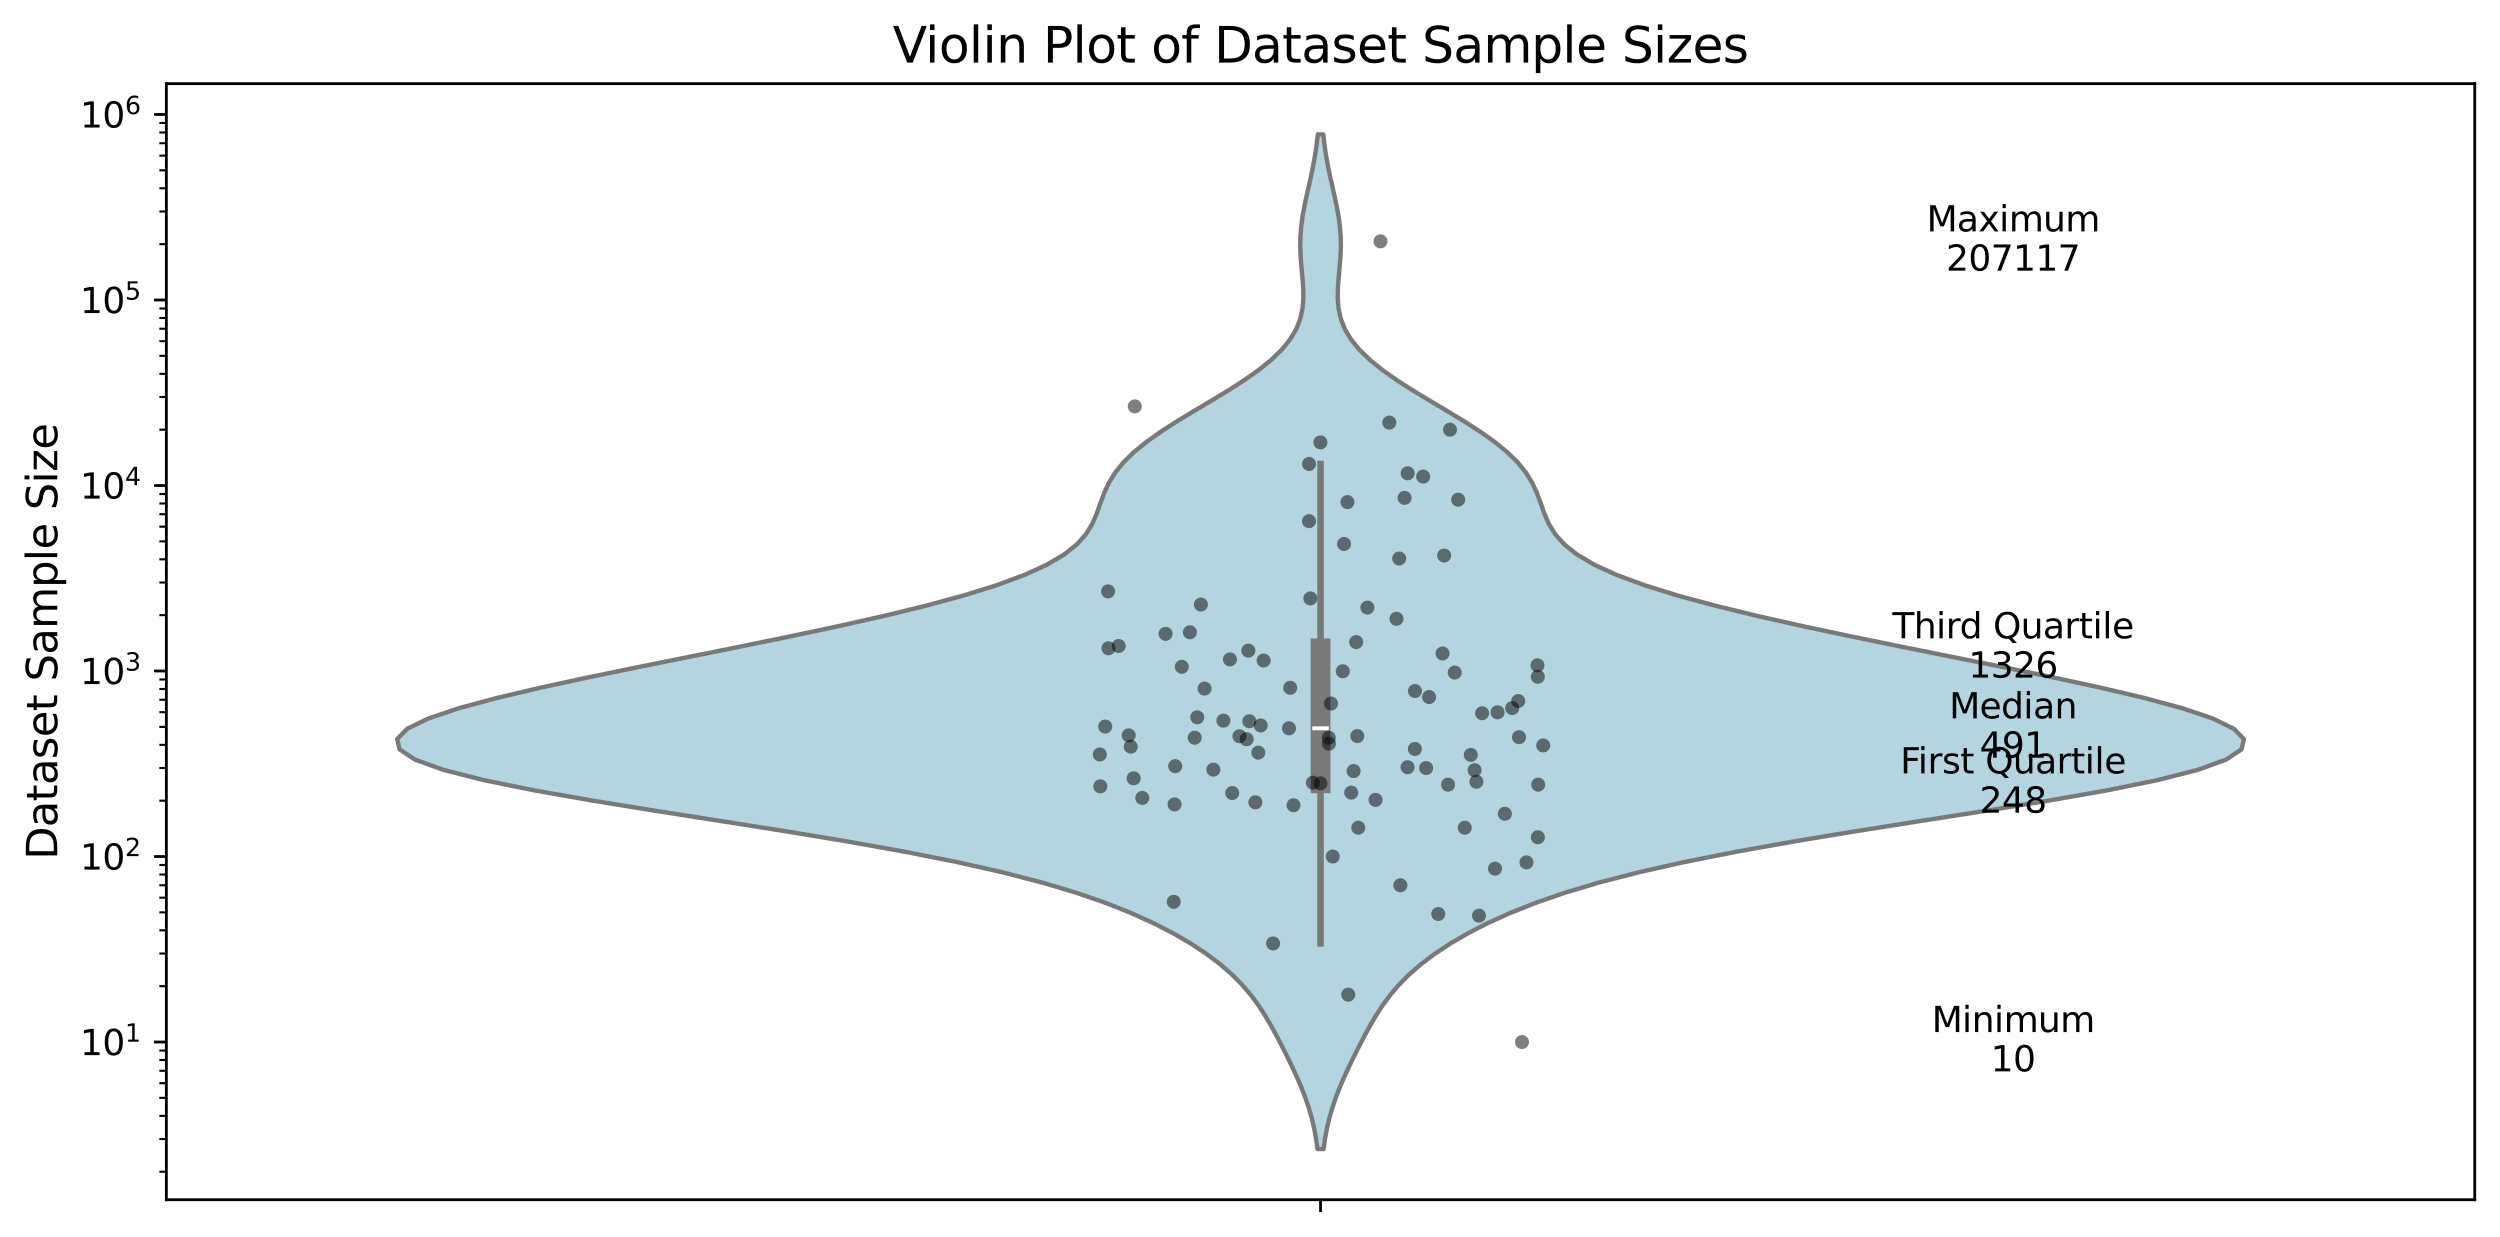 <?xml version="1.0" encoding="utf-8" standalone="no"?>
<!DOCTYPE svg PUBLIC "-//W3C//DTD SVG 1.1//EN"
  "http://www.w3.org/Graphics/SVG/1.1/DTD/svg11.dtd">
<svg xmlns:xlink="http://www.w3.org/1999/xlink" width="712.529pt" height="352.638pt" viewBox="0 0 712.529 352.638" xmlns="http://www.w3.org/2000/svg" version="1.1">
 <defs>
  <style type="text/css">*{stroke-linejoin: round; stroke-linecap: butt}</style>
 </defs>
 <g id="figure_1">
  <g id="patch_1">
   <path d="M 0 352.638 
L 712.529 352.638 
L 712.529 0 
L 0 0 
z
" style="fill: #ffffff"/>
  </g>
  <g id="axes_1">
   <g id="patch_2">
    <path d="M 47.414 341.938 
L 705.329 341.938 
L 705.329 23.838 
L 47.414 23.838 
z
" style="fill: #ffffff"/>
   </g>
   <g id="FillBetweenPolyCollection_1">
    <defs>
     <path id="mddcd381bec" d="M 377.236 -25.159 
L 375.507 -25.159 
L 375.099 -28.08 
L 374.561 -31.001 
L 373.874 -33.922 
L 373.033 -36.843 
L 372.038 -39.764 
L 370.903 -42.685 
L 369.649 -45.606 
L 368.304 -48.527 
L 366.891 -51.448 
L 365.427 -54.369 
L 363.909 -57.29 
L 362.317 -60.211 
L 360.607 -63.132 
L 358.715 -66.053 
L 356.567 -68.975 
L 354.086 -71.896 
L 351.201 -74.817 
L 347.855 -77.738 
L 344.001 -80.659 
L 339.601 -83.58 
L 334.61 -86.501 
L 328.96 -89.422 
L 322.545 -92.343 
L 315.214 -95.264 
L 306.771 -98.185 
L 296.998 -101.106 
L 285.689 -104.027 
L 272.69 -106.948 
L 257.962 -109.869 
L 241.616 -112.79 
L 223.95 -115.711 
L 205.455 -118.632 
L 186.79 -121.553 
L 168.738 -124.474 
L 152.128 -127.395 
L 137.755 -130.316 
L 126.296 -133.237 
L 118.247 -136.158 
L 113.873 -139.079 
L 113.205 -142 
L 116.051 -144.921 
L 122.045 -147.842 
L 130.702 -150.763 
L 141.489 -153.684 
L 153.876 -156.605 
L 167.377 -159.526 
L 181.57 -162.447 
L 196.097 -165.368 
L 210.649 -168.289 
L 224.949 -171.211 
L 238.735 -174.132 
L 251.754 -177.053 
L 263.765 -179.974 
L 274.557 -182.895 
L 283.963 -185.816 
L 291.882 -188.737 
L 298.295 -191.658 
L 303.264 -194.579 
L 306.939 -197.5 
L 309.534 -200.421 
L 311.317 -203.342 
L 312.579 -206.263 
L 313.613 -209.184 
L 314.69 -212.105 
L 316.041 -215.026 
L 317.842 -217.947 
L 320.207 -220.868 
L 323.187 -223.789 
L 326.772 -226.71 
L 330.893 -229.631 
L 335.437 -232.552 
L 340.251 -235.473 
L 345.162 -238.394 
L 349.988 -241.315 
L 354.553 -244.236 
L 358.705 -247.157 
L 362.325 -250.078 
L 365.335 -252.999 
L 367.703 -255.92 
L 369.437 -258.841 
L 370.587 -261.762 
L 371.233 -264.683 
L 371.475 -267.604 
L 371.428 -270.525 
L 371.212 -273.447 
L 370.938 -276.368 
L 370.704 -279.289 
L 370.585 -282.21 
L 370.628 -285.131 
L 370.851 -288.052 
L 371.244 -290.973 
L 371.776 -293.894 
L 372.397 -296.815 
L 373.058 -299.736 
L 373.707 -302.657 
L 374.307 -305.578 
L 374.829 -308.499 
L 375.26 -311.42 
L 375.6 -314.341 
L 377.142 -314.341 
L 377.142 -314.341 
L 377.482 -311.42 
L 377.914 -308.499 
L 378.436 -305.578 
L 379.035 -302.657 
L 379.685 -299.736 
L 380.345 -296.815 
L 380.967 -293.894 
L 381.498 -290.973 
L 381.891 -288.052 
L 382.115 -285.131 
L 382.158 -282.21 
L 382.039 -279.289 
L 381.804 -276.368 
L 381.53 -273.447 
L 381.314 -270.525 
L 381.268 -267.604 
L 381.51 -264.683 
L 382.155 -261.762 
L 383.305 -258.841 
L 385.04 -255.92 
L 387.407 -252.999 
L 390.417 -250.078 
L 394.037 -247.157 
L 398.189 -244.236 
L 402.754 -241.315 
L 407.58 -238.394 
L 412.491 -235.473 
L 417.305 -232.552 
L 421.849 -229.631 
L 425.971 -226.71 
L 429.555 -223.789 
L 432.536 -220.868 
L 434.901 -217.947 
L 436.702 -215.026 
L 438.052 -212.105 
L 439.13 -209.184 
L 440.164 -206.263 
L 441.426 -203.342 
L 443.208 -200.421 
L 445.804 -197.5 
L 449.478 -194.579 
L 454.448 -191.658 
L 460.86 -188.737 
L 468.779 -185.816 
L 478.185 -182.895 
L 488.977 -179.974 
L 500.989 -177.053 
L 514.007 -174.132 
L 527.793 -171.211 
L 542.093 -168.289 
L 556.645 -165.368 
L 571.172 -162.447 
L 585.365 -159.526 
L 598.866 -156.605 
L 611.253 -153.684 
L 622.04 -150.763 
L 630.698 -147.842 
L 636.691 -144.921 
L 639.537 -142 
L 638.869 -139.079 
L 634.496 -136.158 
L 626.446 -133.237 
L 614.987 -130.316 
L 600.614 -127.395 
L 584.004 -124.474 
L 565.952 -121.553 
L 547.288 -118.632 
L 528.792 -115.711 
L 511.126 -112.79 
L 494.78 -109.869 
L 480.052 -106.948 
L 467.054 -104.027 
L 455.744 -101.106 
L 445.971 -98.185 
L 437.529 -95.264 
L 430.197 -92.343 
L 423.782 -89.422 
L 418.132 -86.501 
L 413.141 -83.58 
L 408.741 -80.659 
L 404.888 -77.738 
L 401.541 -74.817 
L 398.656 -71.896 
L 396.175 -68.975 
L 394.027 -66.053 
L 392.135 -63.132 
L 390.425 -60.211 
L 388.833 -57.29 
L 387.316 -54.369 
L 385.851 -51.448 
L 384.438 -48.527 
L 383.093 -45.606 
L 381.839 -42.685 
L 380.704 -39.764 
L 379.71 -36.843 
L 378.868 -33.922 
L 378.182 -31.001 
L 377.643 -28.08 
L 377.236 -25.159 
z
" style="stroke: #797979; stroke-width: 1.25"/>
    </defs>
    <g clip-path="url(#pb8eab2a15a)">
     <use xlink:href="#mddcd381bec" x="0" y="352.638" style="fill: #b4d4df; stroke: #797979; stroke-width: 1.25"/>
    </g>
   </g>
   <g id="matplotlib.axis_1">
    <g id="xtick_1">
     <g id="line2d_1">
      <defs>
       <path id="m6dc310c480" d="M 0 0 
L 0 3.5 
" style="stroke: #000000; stroke-width: 0.8"/>
      </defs>
      <g>
       <use xlink:href="#m6dc310c480" x="376.371" y="341.938" style="stroke: #000000; stroke-width: 0.8"/>
      </g>
     </g>
    </g>
   </g>
   <g id="matplotlib.axis_2">
    <g id="ytick_1">
     <g id="line2d_2">
      <defs>
       <path id="me411780d1c" d="M 0 0 
L -3.5 0 
" style="stroke: #000000; stroke-width: 0.8"/>
      </defs>
      <g>
       <use xlink:href="#me411780d1c" x="47.414" y="296.991" style="stroke: #000000; stroke-width: 0.8"/>
      </g>
     </g>
     <g id="text_1">
      <!-- $\mathdefault{10^{1}}$ -->
      <g transform="translate(22.814 300.791) scale(0.1 -0.1)">
       <defs>
        <path id="DejaVuSans-31" d="M 794 531 
L 1825 531 
L 1825 4091 
L 703 3866 
L 703 4441 
L 1819 4666 
L 2450 4666 
L 2450 531 
L 3481 531 
L 3481 0 
L 794 0 
L 794 531 
z
" transform="scale(0.016)"/>
        <path id="DejaVuSans-30" d="M 2034 4250 
Q 1547 4250 1301 3770 
Q 1056 3291 1056 2328 
Q 1056 1369 1301 889 
Q 1547 409 2034 409 
Q 2525 409 2770 889 
Q 3016 1369 3016 2328 
Q 3016 3291 2770 3770 
Q 2525 4250 2034 4250 
z
M 2034 4750 
Q 2819 4750 3233 4129 
Q 3647 3509 3647 2328 
Q 3647 1150 3233 529 
Q 2819 -91 2034 -91 
Q 1250 -91 836 529 
Q 422 1150 422 2328 
Q 422 3509 836 4129 
Q 1250 4750 2034 4750 
z
" transform="scale(0.016)"/>
       </defs>
       <use xlink:href="#DejaVuSans-31" transform="translate(0 0.684)"/>
       <use xlink:href="#DejaVuSans-30" transform="translate(63.623 0.684)"/>
       <use xlink:href="#DejaVuSans-31" transform="translate(128.203 38.966) scale(0.7)"/>
      </g>
     </g>
    </g>
    <g id="ytick_2">
     <g id="line2d_3">
      <g>
       <use xlink:href="#me411780d1c" x="47.414" y="244.119" style="stroke: #000000; stroke-width: 0.8"/>
      </g>
     </g>
     <g id="text_2">
      <!-- $\mathdefault{10^{2}}$ -->
      <g transform="translate(22.814 247.919) scale(0.1 -0.1)">
       <defs>
        <path id="DejaVuSans-32" d="M 1228 531 
L 3431 531 
L 3431 0 
L 469 0 
L 469 531 
Q 828 903 1448 1529 
Q 2069 2156 2228 2338 
Q 2531 2678 2651 2914 
Q 2772 3150 2772 3378 
Q 2772 3750 2511 3984 
Q 2250 4219 1831 4219 
Q 1534 4219 1204 4116 
Q 875 4013 500 3803 
L 500 4441 
Q 881 4594 1212 4672 
Q 1544 4750 1819 4750 
Q 2544 4750 2975 4387 
Q 3406 4025 3406 3419 
Q 3406 3131 3298 2873 
Q 3191 2616 2906 2266 
Q 2828 2175 2409 1742 
Q 1991 1309 1228 531 
z
" transform="scale(0.016)"/>
       </defs>
       <use xlink:href="#DejaVuSans-31" transform="translate(0 0.766)"/>
       <use xlink:href="#DejaVuSans-30" transform="translate(63.623 0.766)"/>
       <use xlink:href="#DejaVuSans-32" transform="translate(128.203 39.047) scale(0.7)"/>
      </g>
     </g>
    </g>
    <g id="ytick_3">
     <g id="line2d_4">
      <g>
       <use xlink:href="#me411780d1c" x="47.414" y="191.247" style="stroke: #000000; stroke-width: 0.8"/>
      </g>
     </g>
     <g id="text_3">
      <!-- $\mathdefault{10^{3}}$ -->
      <g transform="translate(22.814 195.047) scale(0.1 -0.1)">
       <defs>
        <path id="DejaVuSans-33" d="M 2597 2516 
Q 3050 2419 3304 2112 
Q 3559 1806 3559 1356 
Q 3559 666 3084 287 
Q 2609 -91 1734 -91 
Q 1441 -91 1130 -33 
Q 819 25 488 141 
L 488 750 
Q 750 597 1062 519 
Q 1375 441 1716 441 
Q 2309 441 2620 675 
Q 2931 909 2931 1356 
Q 2931 1769 2642 2001 
Q 2353 2234 1838 2234 
L 1294 2234 
L 1294 2753 
L 1863 2753 
Q 2328 2753 2575 2939 
Q 2822 3125 2822 3475 
Q 2822 3834 2567 4026 
Q 2313 4219 1838 4219 
Q 1578 4219 1281 4162 
Q 984 4106 628 3988 
L 628 4550 
Q 988 4650 1302 4700 
Q 1616 4750 1894 4750 
Q 2613 4750 3031 4423 
Q 3450 4097 3450 3541 
Q 3450 3153 3228 2886 
Q 3006 2619 2597 2516 
z
" transform="scale(0.016)"/>
       </defs>
       <use xlink:href="#DejaVuSans-31" transform="translate(0 0.766)"/>
       <use xlink:href="#DejaVuSans-30" transform="translate(63.623 0.766)"/>
       <use xlink:href="#DejaVuSans-33" transform="translate(128.203 39.047) scale(0.7)"/>
      </g>
     </g>
    </g>
    <g id="ytick_4">
     <g id="line2d_5">
      <g>
       <use xlink:href="#me411780d1c" x="47.414" y="138.375" style="stroke: #000000; stroke-width: 0.8"/>
      </g>
     </g>
     <g id="text_4">
      <!-- $\mathdefault{10^{4}}$ -->
      <g transform="translate(22.814 142.174) scale(0.1 -0.1)">
       <defs>
        <path id="DejaVuSans-34" d="M 2419 4116 
L 825 1625 
L 2419 1625 
L 2419 4116 
z
M 2253 4666 
L 3047 4666 
L 3047 1625 
L 3713 1625 
L 3713 1100 
L 3047 1100 
L 3047 0 
L 2419 0 
L 2419 1100 
L 313 1100 
L 313 1709 
L 2253 4666 
z
" transform="scale(0.016)"/>
       </defs>
       <use xlink:href="#DejaVuSans-31" transform="translate(0 0.684)"/>
       <use xlink:href="#DejaVuSans-30" transform="translate(63.623 0.684)"/>
       <use xlink:href="#DejaVuSans-34" transform="translate(128.203 38.966) scale(0.7)"/>
      </g>
     </g>
    </g>
    <g id="ytick_5">
     <g id="line2d_6">
      <g>
       <use xlink:href="#me411780d1c" x="47.414" y="85.503" style="stroke: #000000; stroke-width: 0.8"/>
      </g>
     </g>
     <g id="text_5">
      <!-- $\mathdefault{10^{5}}$ -->
      <g transform="translate(22.814 89.302) scale(0.1 -0.1)">
       <defs>
        <path id="DejaVuSans-35" d="M 691 4666 
L 3169 4666 
L 3169 4134 
L 1269 4134 
L 1269 2991 
Q 1406 3038 1543 3061 
Q 1681 3084 1819 3084 
Q 2600 3084 3056 2656 
Q 3513 2228 3513 1497 
Q 3513 744 3044 326 
Q 2575 -91 1722 -91 
Q 1428 -91 1123 -41 
Q 819 9 494 109 
L 494 744 
Q 775 591 1075 516 
Q 1375 441 1709 441 
Q 2250 441 2565 725 
Q 2881 1009 2881 1497 
Q 2881 1984 2565 2268 
Q 2250 2553 1709 2553 
Q 1456 2553 1204 2497 
Q 953 2441 691 2322 
L 691 4666 
z
" transform="scale(0.016)"/>
       </defs>
       <use xlink:href="#DejaVuSans-31" transform="translate(0 0.684)"/>
       <use xlink:href="#DejaVuSans-30" transform="translate(63.623 0.684)"/>
       <use xlink:href="#DejaVuSans-35" transform="translate(128.203 38.966) scale(0.7)"/>
      </g>
     </g>
    </g>
    <g id="ytick_6">
     <g id="line2d_7">
      <g>
       <use xlink:href="#me411780d1c" x="47.414" y="32.631" style="stroke: #000000; stroke-width: 0.8"/>
      </g>
     </g>
     <g id="text_6">
      <!-- $\mathdefault{10^{6}}$ -->
      <g transform="translate(22.814 36.43) scale(0.1 -0.1)">
       <defs>
        <path id="DejaVuSans-36" d="M 2113 2584 
Q 1688 2584 1439 2293 
Q 1191 2003 1191 1497 
Q 1191 994 1439 701 
Q 1688 409 2113 409 
Q 2538 409 2786 701 
Q 3034 994 3034 1497 
Q 3034 2003 2786 2293 
Q 2538 2584 2113 2584 
z
M 3366 4563 
L 3366 3988 
Q 3128 4100 2886 4159 
Q 2644 4219 2406 4219 
Q 1781 4219 1451 3797 
Q 1122 3375 1075 2522 
Q 1259 2794 1537 2939 
Q 1816 3084 2150 3084 
Q 2853 3084 3261 2657 
Q 3669 2231 3669 1497 
Q 3669 778 3244 343 
Q 2819 -91 2113 -91 
Q 1303 -91 875 529 
Q 447 1150 447 2328 
Q 447 3434 972 4092 
Q 1497 4750 2381 4750 
Q 2619 4750 2861 4703 
Q 3103 4656 3366 4563 
z
" transform="scale(0.016)"/>
       </defs>
       <use xlink:href="#DejaVuSans-31" transform="translate(0 0.766)"/>
       <use xlink:href="#DejaVuSans-30" transform="translate(63.623 0.766)"/>
       <use xlink:href="#DejaVuSans-36" transform="translate(128.203 39.047) scale(0.7)"/>
      </g>
     </g>
    </g>
    <g id="ytick_7">
     <g id="line2d_8">
      <defs>
       <path id="m290dc362cc" d="M 0 0 
L -2 0 
" style="stroke: #000000; stroke-width: 0.6"/>
      </defs>
      <g>
       <use xlink:href="#m290dc362cc" x="47.414" y="333.947" style="stroke: #000000; stroke-width: 0.6"/>
      </g>
     </g>
    </g>
    <g id="ytick_8">
     <g id="line2d_9">
      <g>
       <use xlink:href="#m290dc362cc" x="47.414" y="324.637" style="stroke: #000000; stroke-width: 0.6"/>
      </g>
     </g>
    </g>
    <g id="ytick_9">
     <g id="line2d_10">
      <g>
       <use xlink:href="#m290dc362cc" x="47.414" y="318.031" style="stroke: #000000; stroke-width: 0.6"/>
      </g>
     </g>
    </g>
    <g id="ytick_10">
     <g id="line2d_11">
      <g>
       <use xlink:href="#m290dc362cc" x="47.414" y="312.908" style="stroke: #000000; stroke-width: 0.6"/>
      </g>
     </g>
    </g>
    <g id="ytick_11">
     <g id="line2d_12">
      <g>
       <use xlink:href="#m290dc362cc" x="47.414" y="308.721" style="stroke: #000000; stroke-width: 0.6"/>
      </g>
     </g>
    </g>
    <g id="ytick_12">
     <g id="line2d_13">
      <g>
       <use xlink:href="#m290dc362cc" x="47.414" y="305.181" style="stroke: #000000; stroke-width: 0.6"/>
      </g>
     </g>
    </g>
    <g id="ytick_13">
     <g id="line2d_14">
      <g>
       <use xlink:href="#m290dc362cc" x="47.414" y="302.115" style="stroke: #000000; stroke-width: 0.6"/>
      </g>
     </g>
    </g>
    <g id="ytick_14">
     <g id="line2d_15">
      <g>
       <use xlink:href="#m290dc362cc" x="47.414" y="299.411" style="stroke: #000000; stroke-width: 0.6"/>
      </g>
     </g>
    </g>
    <g id="ytick_15">
     <g id="line2d_16">
      <g>
       <use xlink:href="#m290dc362cc" x="47.414" y="281.075" style="stroke: #000000; stroke-width: 0.6"/>
      </g>
     </g>
    </g>
    <g id="ytick_16">
     <g id="line2d_17">
      <g>
       <use xlink:href="#m290dc362cc" x="47.414" y="271.765" style="stroke: #000000; stroke-width: 0.6"/>
      </g>
     </g>
    </g>
    <g id="ytick_17">
     <g id="line2d_18">
      <g>
       <use xlink:href="#m290dc362cc" x="47.414" y="265.159" style="stroke: #000000; stroke-width: 0.6"/>
      </g>
     </g>
    </g>
    <g id="ytick_18">
     <g id="line2d_19">
      <g>
       <use xlink:href="#m290dc362cc" x="47.414" y="260.035" style="stroke: #000000; stroke-width: 0.6"/>
      </g>
     </g>
    </g>
    <g id="ytick_19">
     <g id="line2d_20">
      <g>
       <use xlink:href="#m290dc362cc" x="47.414" y="255.849" style="stroke: #000000; stroke-width: 0.6"/>
      </g>
     </g>
    </g>
    <g id="ytick_20">
     <g id="line2d_21">
      <g>
       <use xlink:href="#m290dc362cc" x="47.414" y="252.309" style="stroke: #000000; stroke-width: 0.6"/>
      </g>
     </g>
    </g>
    <g id="ytick_21">
     <g id="line2d_22">
      <g>
       <use xlink:href="#m290dc362cc" x="47.414" y="249.243" style="stroke: #000000; stroke-width: 0.6"/>
      </g>
     </g>
    </g>
    <g id="ytick_22">
     <g id="line2d_23">
      <g>
       <use xlink:href="#m290dc362cc" x="47.414" y="246.539" style="stroke: #000000; stroke-width: 0.6"/>
      </g>
     </g>
    </g>
    <g id="ytick_23">
     <g id="line2d_24">
      <g>
       <use xlink:href="#m290dc362cc" x="47.414" y="228.203" style="stroke: #000000; stroke-width: 0.6"/>
      </g>
     </g>
    </g>
    <g id="ytick_24">
     <g id="line2d_25">
      <g>
       <use xlink:href="#m290dc362cc" x="47.414" y="218.893" style="stroke: #000000; stroke-width: 0.6"/>
      </g>
     </g>
    </g>
    <g id="ytick_25">
     <g id="line2d_26">
      <g>
       <use xlink:href="#m290dc362cc" x="47.414" y="212.287" style="stroke: #000000; stroke-width: 0.6"/>
      </g>
     </g>
    </g>
    <g id="ytick_26">
     <g id="line2d_27">
      <g>
       <use xlink:href="#m290dc362cc" x="47.414" y="207.163" style="stroke: #000000; stroke-width: 0.6"/>
      </g>
     </g>
    </g>
    <g id="ytick_27">
     <g id="line2d_28">
      <g>
       <use xlink:href="#m290dc362cc" x="47.414" y="202.977" style="stroke: #000000; stroke-width: 0.6"/>
      </g>
     </g>
    </g>
    <g id="ytick_28">
     <g id="line2d_29">
      <g>
       <use xlink:href="#m290dc362cc" x="47.414" y="199.437" style="stroke: #000000; stroke-width: 0.6"/>
      </g>
     </g>
    </g>
    <g id="ytick_29">
     <g id="line2d_30">
      <g>
       <use xlink:href="#m290dc362cc" x="47.414" y="196.371" style="stroke: #000000; stroke-width: 0.6"/>
      </g>
     </g>
    </g>
    <g id="ytick_30">
     <g id="line2d_31">
      <g>
       <use xlink:href="#m290dc362cc" x="47.414" y="193.667" style="stroke: #000000; stroke-width: 0.6"/>
      </g>
     </g>
    </g>
    <g id="ytick_31">
     <g id="line2d_32">
      <g>
       <use xlink:href="#m290dc362cc" x="47.414" y="175.331" style="stroke: #000000; stroke-width: 0.6"/>
      </g>
     </g>
    </g>
    <g id="ytick_32">
     <g id="line2d_33">
      <g>
       <use xlink:href="#m290dc362cc" x="47.414" y="166.021" style="stroke: #000000; stroke-width: 0.6"/>
      </g>
     </g>
    </g>
    <g id="ytick_33">
     <g id="line2d_34">
      <g>
       <use xlink:href="#m290dc362cc" x="47.414" y="159.415" style="stroke: #000000; stroke-width: 0.6"/>
      </g>
     </g>
    </g>
    <g id="ytick_34">
     <g id="line2d_35">
      <g>
       <use xlink:href="#m290dc362cc" x="47.414" y="154.291" style="stroke: #000000; stroke-width: 0.6"/>
      </g>
     </g>
    </g>
    <g id="ytick_35">
     <g id="line2d_36">
      <g>
       <use xlink:href="#m290dc362cc" x="47.414" y="150.105" style="stroke: #000000; stroke-width: 0.6"/>
      </g>
     </g>
    </g>
    <g id="ytick_36">
     <g id="line2d_37">
      <g>
       <use xlink:href="#m290dc362cc" x="47.414" y="146.565" style="stroke: #000000; stroke-width: 0.6"/>
      </g>
     </g>
    </g>
    <g id="ytick_37">
     <g id="line2d_38">
      <g>
       <use xlink:href="#m290dc362cc" x="47.414" y="143.499" style="stroke: #000000; stroke-width: 0.6"/>
      </g>
     </g>
    </g>
    <g id="ytick_38">
     <g id="line2d_39">
      <g>
       <use xlink:href="#m290dc362cc" x="47.414" y="140.795" style="stroke: #000000; stroke-width: 0.6"/>
      </g>
     </g>
    </g>
    <g id="ytick_39">
     <g id="line2d_40">
      <g>
       <use xlink:href="#m290dc362cc" x="47.414" y="122.459" style="stroke: #000000; stroke-width: 0.6"/>
      </g>
     </g>
    </g>
    <g id="ytick_40">
     <g id="line2d_41">
      <g>
       <use xlink:href="#m290dc362cc" x="47.414" y="113.149" style="stroke: #000000; stroke-width: 0.6"/>
      </g>
     </g>
    </g>
    <g id="ytick_41">
     <g id="line2d_42">
      <g>
       <use xlink:href="#m290dc362cc" x="47.414" y="106.543" style="stroke: #000000; stroke-width: 0.6"/>
      </g>
     </g>
    </g>
    <g id="ytick_42">
     <g id="line2d_43">
      <g>
       <use xlink:href="#m290dc362cc" x="47.414" y="101.419" style="stroke: #000000; stroke-width: 0.6"/>
      </g>
     </g>
    </g>
    <g id="ytick_43">
     <g id="line2d_44">
      <g>
       <use xlink:href="#m290dc362cc" x="47.414" y="97.233" style="stroke: #000000; stroke-width: 0.6"/>
      </g>
     </g>
    </g>
    <g id="ytick_44">
     <g id="line2d_45">
      <g>
       <use xlink:href="#m290dc362cc" x="47.414" y="93.693" style="stroke: #000000; stroke-width: 0.6"/>
      </g>
     </g>
    </g>
    <g id="ytick_45">
     <g id="line2d_46">
      <g>
       <use xlink:href="#m290dc362cc" x="47.414" y="90.627" style="stroke: #000000; stroke-width: 0.6"/>
      </g>
     </g>
    </g>
    <g id="ytick_46">
     <g id="line2d_47">
      <g>
       <use xlink:href="#m290dc362cc" x="47.414" y="87.922" style="stroke: #000000; stroke-width: 0.6"/>
      </g>
     </g>
    </g>
    <g id="ytick_47">
     <g id="line2d_48">
      <g>
       <use xlink:href="#m290dc362cc" x="47.414" y="69.587" style="stroke: #000000; stroke-width: 0.6"/>
      </g>
     </g>
    </g>
    <g id="ytick_48">
     <g id="line2d_49">
      <g>
       <use xlink:href="#m290dc362cc" x="47.414" y="60.277" style="stroke: #000000; stroke-width: 0.6"/>
      </g>
     </g>
    </g>
    <g id="ytick_49">
     <g id="line2d_50">
      <g>
       <use xlink:href="#m290dc362cc" x="47.414" y="53.671" style="stroke: #000000; stroke-width: 0.6"/>
      </g>
     </g>
    </g>
    <g id="ytick_50">
     <g id="line2d_51">
      <g>
       <use xlink:href="#m290dc362cc" x="47.414" y="48.547" style="stroke: #000000; stroke-width: 0.6"/>
      </g>
     </g>
    </g>
    <g id="ytick_51">
     <g id="line2d_52">
      <g>
       <use xlink:href="#m290dc362cc" x="47.414" y="44.361" style="stroke: #000000; stroke-width: 0.6"/>
      </g>
     </g>
    </g>
    <g id="ytick_52">
     <g id="line2d_53">
      <g>
       <use xlink:href="#m290dc362cc" x="47.414" y="40.821" style="stroke: #000000; stroke-width: 0.6"/>
      </g>
     </g>
    </g>
    <g id="ytick_53">
     <g id="line2d_54">
      <g>
       <use xlink:href="#m290dc362cc" x="47.414" y="37.755" style="stroke: #000000; stroke-width: 0.6"/>
      </g>
     </g>
    </g>
    <g id="ytick_54">
     <g id="line2d_55">
      <g>
       <use xlink:href="#m290dc362cc" x="47.414" y="35.05" style="stroke: #000000; stroke-width: 0.6"/>
      </g>
     </g>
    </g>
    <g id="text_7">
     <!-- Dataset Sample Size -->
     <g transform="translate(16.318 245.012) rotate(-90) scale(0.12 -0.12)">
      <defs>
       <path id="DejaVuSans-44" d="M 1259 4147 
L 1259 519 
L 2022 519 
Q 2988 519 3436 956 
Q 3884 1394 3884 2338 
Q 3884 3275 3436 3711 
Q 2988 4147 2022 4147 
L 1259 4147 
z
M 628 4666 
L 1925 4666 
Q 3281 4666 3915 4102 
Q 4550 3538 4550 2338 
Q 4550 1131 3912 565 
Q 3275 0 1925 0 
L 628 0 
L 628 4666 
z
" transform="scale(0.016)"/>
       <path id="DejaVuSans-61" d="M 2194 1759 
Q 1497 1759 1228 1600 
Q 959 1441 959 1056 
Q 959 750 1161 570 
Q 1363 391 1709 391 
Q 2188 391 2477 730 
Q 2766 1069 2766 1631 
L 2766 1759 
L 2194 1759 
z
M 3341 1997 
L 3341 0 
L 2766 0 
L 2766 531 
Q 2569 213 2275 61 
Q 1981 -91 1556 -91 
Q 1019 -91 701 211 
Q 384 513 384 1019 
Q 384 1609 779 1909 
Q 1175 2209 1959 2209 
L 2766 2209 
L 2766 2266 
Q 2766 2663 2505 2880 
Q 2244 3097 1772 3097 
Q 1472 3097 1187 3025 
Q 903 2953 641 2809 
L 641 3341 
Q 956 3463 1253 3523 
Q 1550 3584 1831 3584 
Q 2591 3584 2966 3190 
Q 3341 2797 3341 1997 
z
" transform="scale(0.016)"/>
       <path id="DejaVuSans-74" d="M 1172 4494 
L 1172 3500 
L 2356 3500 
L 2356 3053 
L 1172 3053 
L 1172 1153 
Q 1172 725 1289 603 
Q 1406 481 1766 481 
L 2356 481 
L 2356 0 
L 1766 0 
Q 1100 0 847 248 
Q 594 497 594 1153 
L 594 3053 
L 172 3053 
L 172 3500 
L 594 3500 
L 594 4494 
L 1172 4494 
z
" transform="scale(0.016)"/>
       <path id="DejaVuSans-73" d="M 2834 3397 
L 2834 2853 
Q 2591 2978 2328 3040 
Q 2066 3103 1784 3103 
Q 1356 3103 1142 2972 
Q 928 2841 928 2578 
Q 928 2378 1081 2264 
Q 1234 2150 1697 2047 
L 1894 2003 
Q 2506 1872 2764 1633 
Q 3022 1394 3022 966 
Q 3022 478 2636 193 
Q 2250 -91 1575 -91 
Q 1294 -91 989 -36 
Q 684 19 347 128 
L 347 722 
Q 666 556 975 473 
Q 1284 391 1588 391 
Q 1994 391 2212 530 
Q 2431 669 2431 922 
Q 2431 1156 2273 1281 
Q 2116 1406 1581 1522 
L 1381 1569 
Q 847 1681 609 1914 
Q 372 2147 372 2553 
Q 372 3047 722 3315 
Q 1072 3584 1716 3584 
Q 2034 3584 2315 3537 
Q 2597 3491 2834 3397 
z
" transform="scale(0.016)"/>
       <path id="DejaVuSans-65" d="M 3597 1894 
L 3597 1613 
L 953 1613 
Q 991 1019 1311 708 
Q 1631 397 2203 397 
Q 2534 397 2845 478 
Q 3156 559 3463 722 
L 3463 178 
Q 3153 47 2828 -22 
Q 2503 -91 2169 -91 
Q 1331 -91 842 396 
Q 353 884 353 1716 
Q 353 2575 817 3079 
Q 1281 3584 2069 3584 
Q 2775 3584 3186 3129 
Q 3597 2675 3597 1894 
z
M 3022 2063 
Q 3016 2534 2758 2815 
Q 2500 3097 2075 3097 
Q 1594 3097 1305 2825 
Q 1016 2553 972 2059 
L 3022 2063 
z
" transform="scale(0.016)"/>
       <path id="DejaVuSans-20" transform="scale(0.016)"/>
       <path id="DejaVuSans-53" d="M 3425 4513 
L 3425 3897 
Q 3066 4069 2747 4153 
Q 2428 4238 2131 4238 
Q 1616 4238 1336 4038 
Q 1056 3838 1056 3469 
Q 1056 3159 1242 3001 
Q 1428 2844 1947 2747 
L 2328 2669 
Q 3034 2534 3370 2195 
Q 3706 1856 3706 1288 
Q 3706 609 3251 259 
Q 2797 -91 1919 -91 
Q 1588 -91 1214 -16 
Q 841 59 441 206 
L 441 856 
Q 825 641 1194 531 
Q 1563 422 1919 422 
Q 2459 422 2753 634 
Q 3047 847 3047 1241 
Q 3047 1584 2836 1778 
Q 2625 1972 2144 2069 
L 1759 2144 
Q 1053 2284 737 2584 
Q 422 2884 422 3419 
Q 422 4038 858 4394 
Q 1294 4750 2059 4750 
Q 2388 4750 2728 4690 
Q 3069 4631 3425 4513 
z
" transform="scale(0.016)"/>
       <path id="DejaVuSans-6d" d="M 3328 2828 
Q 3544 3216 3844 3400 
Q 4144 3584 4550 3584 
Q 5097 3584 5394 3201 
Q 5691 2819 5691 2113 
L 5691 0 
L 5113 0 
L 5113 2094 
Q 5113 2597 4934 2840 
Q 4756 3084 4391 3084 
Q 3944 3084 3684 2787 
Q 3425 2491 3425 1978 
L 3425 0 
L 2847 0 
L 2847 2094 
Q 2847 2600 2669 2842 
Q 2491 3084 2119 3084 
Q 1678 3084 1418 2786 
Q 1159 2488 1159 1978 
L 1159 0 
L 581 0 
L 581 3500 
L 1159 3500 
L 1159 2956 
Q 1356 3278 1631 3431 
Q 1906 3584 2284 3584 
Q 2666 3584 2933 3390 
Q 3200 3197 3328 2828 
z
" transform="scale(0.016)"/>
       <path id="DejaVuSans-70" d="M 1159 525 
L 1159 -1331 
L 581 -1331 
L 581 3500 
L 1159 3500 
L 1159 2969 
Q 1341 3281 1617 3432 
Q 1894 3584 2278 3584 
Q 2916 3584 3314 3078 
Q 3713 2572 3713 1747 
Q 3713 922 3314 415 
Q 2916 -91 2278 -91 
Q 1894 -91 1617 61 
Q 1341 213 1159 525 
z
M 3116 1747 
Q 3116 2381 2855 2742 
Q 2594 3103 2138 3103 
Q 1681 3103 1420 2742 
Q 1159 2381 1159 1747 
Q 1159 1113 1420 752 
Q 1681 391 2138 391 
Q 2594 391 2855 752 
Q 3116 1113 3116 1747 
z
" transform="scale(0.016)"/>
       <path id="DejaVuSans-6c" d="M 603 4863 
L 1178 4863 
L 1178 0 
L 603 0 
L 603 4863 
z
" transform="scale(0.016)"/>
       <path id="DejaVuSans-69" d="M 603 3500 
L 1178 3500 
L 1178 0 
L 603 0 
L 603 3500 
z
M 603 4863 
L 1178 4863 
L 1178 4134 
L 603 4134 
L 603 4863 
z
" transform="scale(0.016)"/>
       <path id="DejaVuSans-7a" d="M 353 3500 
L 3084 3500 
L 3084 2975 
L 922 459 
L 3084 459 
L 3084 0 
L 275 0 
L 275 525 
L 2438 3041 
L 353 3041 
L 353 3500 
z
" transform="scale(0.016)"/>
      </defs>
      <use xlink:href="#DejaVuSans-44"/>
      <use xlink:href="#DejaVuSans-61" transform="translate(77.002 0)"/>
      <use xlink:href="#DejaVuSans-74" transform="translate(138.281 0)"/>
      <use xlink:href="#DejaVuSans-61" transform="translate(177.49 0)"/>
      <use xlink:href="#DejaVuSans-73" transform="translate(238.77 0)"/>
      <use xlink:href="#DejaVuSans-65" transform="translate(290.869 0)"/>
      <use xlink:href="#DejaVuSans-74" transform="translate(352.393 0)"/>
      <use xlink:href="#DejaVuSans-20" transform="translate(391.602 0)"/>
      <use xlink:href="#DejaVuSans-53" transform="translate(423.389 0)"/>
      <use xlink:href="#DejaVuSans-61" transform="translate(486.865 0)"/>
      <use xlink:href="#DejaVuSans-6d" transform="translate(548.145 0)"/>
      <use xlink:href="#DejaVuSans-70" transform="translate(645.557 0)"/>
      <use xlink:href="#DejaVuSans-6c" transform="translate(709.033 0)"/>
      <use xlink:href="#DejaVuSans-65" transform="translate(736.816 0)"/>
      <use xlink:href="#DejaVuSans-20" transform="translate(798.34 0)"/>
      <use xlink:href="#DejaVuSans-53" transform="translate(830.127 0)"/>
      <use xlink:href="#DejaVuSans-69" transform="translate(893.604 0)"/>
      <use xlink:href="#DejaVuSans-7a" transform="translate(921.387 0)"/>
      <use xlink:href="#DejaVuSans-65" transform="translate(973.877 0)"/>
     </g>
    </g>
   </g>
   <g id="line2d_56">
    <path d="M 376.371 268.891 
L 376.371 132.238 
" clip-path="url(#pb8eab2a15a)" style="fill: none; stroke: #797979; stroke-width: 1.875; stroke-linecap: square"/>
   </g>
   <g id="line2d_57">
    <path d="M 376.371 223.264 
L 376.371 184.768 
" clip-path="url(#pb8eab2a15a)" style="fill: none; stroke: #797979; stroke-width: 5.625; stroke-linecap: square"/>
   </g>
   <g id="line2d_58">
    <path d="M 376.371 207.58 
" clip-path="url(#pb8eab2a15a)" style="fill: none; stroke: #797979; stroke-width: 1.5; stroke-linecap: square"/>
    <defs>
     <path id="m9bf7c2315b" d="M 2.344 0 
L -2.344 -0 
" style="stroke: #ffffff; stroke-width: 1.125"/>
    </defs>
    <g clip-path="url(#pb8eab2a15a)">
     <use xlink:href="#m9bf7c2315b" x="376.371" y="207.58" style="fill: #ffffff; stroke: #ffffff; stroke-width: 1.125"/>
    </g>
   </g>
   <g id="patch_3">
    <path d="M 47.414 341.938 
L 47.414 23.838 
" style="fill: none; stroke: #000000; stroke-width: 0.8; stroke-linejoin: miter; stroke-linecap: square"/>
   </g>
   <g id="patch_4">
    <path d="M 705.329 341.938 
L 705.329 23.838 
" style="fill: none; stroke: #000000; stroke-width: 0.8; stroke-linejoin: miter; stroke-linecap: square"/>
   </g>
   <g id="patch_5">
    <path d="M 47.414 341.938 
L 705.329 341.938 
" style="fill: none; stroke: #000000; stroke-width: 0.8; stroke-linejoin: miter; stroke-linecap: square"/>
   </g>
   <g id="patch_6">
    <path d="M 47.414 23.838 
L 705.329 23.838 
" style="fill: none; stroke: #000000; stroke-width: 0.8; stroke-linejoin: miter; stroke-linecap: square"/>
   </g>
   <g id="PathCollection_1">
    <defs>
     <path id="m59f6ec1405" d="M 0 2 
C 0.53 2 1.039 1.789 1.414 1.414 
C 1.789 1.039 2 0.53 2 0 
C 2 -0.53 1.789 -1.039 1.414 -1.414 
C 1.039 -1.789 0.53 -2 0 -2 
C -0.53 -2 -1.039 -1.789 -1.414 -1.414 
C -1.789 -1.039 -2 -0.53 -2 0 
C -2 0.53 -1.789 1.039 -1.414 1.414 
C -1.039 1.789 -0.53 2 0 2 
z
"/>
    </defs>
    <g clip-path="url(#pb8eab2a15a)">
     <use xlink:href="#m59f6ec1405" x="373.082" y="148.537" style="fill-opacity: 0.5"/>
     <use xlink:href="#m59f6ec1405" x="322.278" y="212.81" style="fill-opacity: 0.5"/>
     <use xlink:href="#m59f6ec1405" x="386.526" y="183.002" style="fill-opacity: 0.5"/>
     <use xlink:href="#m59f6ec1405" x="428.902" y="231.935" style="fill-opacity: 0.5"/>
     <use xlink:href="#m59f6ec1405" x="411.603" y="158.339" style="fill-opacity: 0.5"/>
     <use xlink:href="#m59f6ec1405" x="431.002" y="201.82" style="fill-opacity: 0.5"/>
     <use xlink:href="#m59f6ec1405" x="332.203" y="180.657" style="fill-opacity: 0.5"/>
     <use xlink:href="#m59f6ec1405" x="315.812" y="168.551" style="fill-opacity: 0.5"/>
     <use xlink:href="#m59f6ec1405" x="415.6" y="142.414" style="fill-opacity: 0.5"/>
     <use xlink:href="#m59f6ec1405" x="406.461" y="218.893" style="fill-opacity: 0.5"/>
     <use xlink:href="#m59f6ec1405" x="334.528" y="257.027" style="fill-opacity: 0.5"/>
     <use xlink:href="#m59f6ec1405" x="357.792" y="228.667" style="fill-opacity: 0.5"/>
     <use xlink:href="#m59f6ec1405" x="359.312" y="206.754" style="fill-opacity: 0.5"/>
     <use xlink:href="#m59f6ec1405" x="348.689" y="205.396" style="fill-opacity: 0.5"/>
     <use xlink:href="#m59f6ec1405" x="412.716" y="223.637" style="fill-opacity: 0.5"/>
     <use xlink:href="#m59f6ec1405" x="413.269" y="122.459" style="fill-opacity: 0.5"/>
     <use xlink:href="#m59f6ec1405" x="392.047" y="227.975" style="fill-opacity: 0.5"/>
     <use xlink:href="#m59f6ec1405" x="438.195" y="189.629" style="fill-opacity: 0.5"/>
     <use xlink:href="#m59f6ec1405" x="334.942" y="218.363" style="fill-opacity: 0.5"/>
     <use xlink:href="#m59f6ec1405" x="439.83" y="212.46" style="fill-opacity: 0.5"/>
     <use xlink:href="#m59f6ec1405" x="355.804" y="185.436" style="fill-opacity: 0.5"/>
     <use xlink:href="#m59f6ec1405" x="419.19" y="215.157" style="fill-opacity: 0.5"/>
     <use xlink:href="#m59f6ec1405" x="376.336" y="223.264" style="fill-opacity: 0.5"/>
     <use xlink:href="#m59f6ec1405" x="432.929" y="210.099" style="fill-opacity: 0.5"/>
     <use xlink:href="#m59f6ec1405" x="401.194" y="134.896" style="fill-opacity: 0.5"/>
     <use xlink:href="#m59f6ec1405" x="340.505" y="210.256" style="fill-opacity: 0.5"/>
     <use xlink:href="#m59f6ec1405" x="336.828" y="190.04" style="fill-opacity: 0.5"/>
     <use xlink:href="#m59f6ec1405" x="379.349" y="200.512" style="fill-opacity: 0.5"/>
     <use xlink:href="#m59f6ec1405" x="315.009" y="207.072" style="fill-opacity: 0.5"/>
     <use xlink:href="#m59f6ec1405" x="334.767" y="229.261" style="fill-opacity: 0.5"/>
     <use xlink:href="#m59f6ec1405" x="321.692" y="209.583" style="fill-opacity: 0.5"/>
     <use xlink:href="#m59f6ec1405" x="318.847" y="184.119" style="fill-opacity: 0.5"/>
     <use xlink:href="#m59f6ec1405" x="323.102" y="221.828" style="fill-opacity: 0.5"/>
     <use xlink:href="#m59f6ec1405" x="313.61" y="224.113" style="fill-opacity: 0.5"/>
     <use xlink:href="#m59f6ec1405" x="315.928" y="184.768" style="fill-opacity: 0.5"/>
     <use xlink:href="#m59f6ec1405" x="385.111" y="225.911" style="fill-opacity: 0.5"/>
     <use xlink:href="#m59f6ec1405" x="432.709" y="199.801" style="fill-opacity: 0.5"/>
     <use xlink:href="#m59f6ec1405" x="353.261" y="209.839" style="fill-opacity: 0.5"/>
     <use xlink:href="#m59f6ec1405" x="398.022" y="176.364" style="fill-opacity: 0.5"/>
     <use xlink:href="#m59f6ec1405" x="405.619" y="135.841" style="fill-opacity: 0.5"/>
     <use xlink:href="#m59f6ec1405" x="384.029" y="143.104" style="fill-opacity: 0.5"/>
     <use xlink:href="#m59f6ec1405" x="382.712" y="191.316" style="fill-opacity: 0.5"/>
     <use xlink:href="#m59f6ec1405" x="438.298" y="192.889" style="fill-opacity: 0.5"/>
     <use xlink:href="#m59f6ec1405" x="426.825" y="203.015" style="fill-opacity: 0.5"/>
     <use xlink:href="#m59f6ec1405" x="373.463" y="170.55" style="fill-opacity: 0.5"/>
     <use xlink:href="#m59f6ec1405" x="395.97" y="120.441" style="fill-opacity: 0.5"/>
     <use xlink:href="#m59f6ec1405" x="373.087" y="132.238" style="fill-opacity: 0.5"/>
     <use xlink:href="#m59f6ec1405" x="341.233" y="204.438" style="fill-opacity: 0.5"/>
     <use xlink:href="#m59f6ec1405" x="393.453" y="68.784" style="fill-opacity: 0.5"/>
     <use xlink:href="#m59f6ec1405" x="376.336" y="126.093" style="fill-opacity: 0.5"/>
     <use xlink:href="#m59f6ec1405" x="389.728" y="173.174" style="fill-opacity: 0.5"/>
     <use xlink:href="#m59f6ec1405" x="422.415" y="203.285" style="fill-opacity: 0.5"/>
     <use xlink:href="#m59f6ec1405" x="421.525" y="260.973" style="fill-opacity: 0.5"/>
     <use xlink:href="#m59f6ec1405" x="345.823" y="219.357" style="fill-opacity: 0.5"/>
     <use xlink:href="#m59f6ec1405" x="400.328" y="141.897" style="fill-opacity: 0.5"/>
     <use xlink:href="#m59f6ec1405" x="378.763" y="211.945" style="fill-opacity: 0.5"/>
     <use xlink:href="#m59f6ec1405" x="351.193" y="226.015" style="fill-opacity: 0.5"/>
     <use xlink:href="#m59f6ec1405" x="356.074" y="205.567" style="fill-opacity: 0.5"/>
     <use xlink:href="#m59f6ec1405" x="383.067" y="155.038" style="fill-opacity: 0.5"/>
     <use xlink:href="#m59f6ec1405" x="339.134" y="180.198" style="fill-opacity: 0.5"/>
     <use xlink:href="#m59f6ec1405" x="426.098" y="247.583" style="fill-opacity: 0.5"/>
     <use xlink:href="#m59f6ec1405" x="342.271" y="172.302" style="fill-opacity: 0.5"/>
     <use xlink:href="#m59f6ec1405" x="350.549" y="187.938" style="fill-opacity: 0.5"/>
     <use xlink:href="#m59f6ec1405" x="433.786" y="296.991" style="fill-opacity: 0.5"/>
     <use xlink:href="#m59f6ec1405" x="384.272" y="283.495" style="fill-opacity: 0.5"/>
     <use xlink:href="#m59f6ec1405" x="403.259" y="213.465" style="fill-opacity: 0.5"/>
     <use xlink:href="#m59f6ec1405" x="323.431" y="115.826" style="fill-opacity: 0.5"/>
     <use xlink:href="#m59f6ec1405" x="367.382" y="207.58" style="fill-opacity: 0.5"/>
     <use xlink:href="#m59f6ec1405" x="399.135" y="252.309" style="fill-opacity: 0.5"/>
     <use xlink:href="#m59f6ec1405" x="401.177" y="218.665" style="fill-opacity: 0.5"/>
     <use xlink:href="#m59f6ec1405" x="438.306" y="238.631" style="fill-opacity: 0.5"/>
     <use xlink:href="#m59f6ec1405" x="417.468" y="235.906" style="fill-opacity: 0.5"/>
     <use xlink:href="#m59f6ec1405" x="403.283" y="196.952" style="fill-opacity: 0.5"/>
     <use xlink:href="#m59f6ec1405" x="325.566" y="227.413" style="fill-opacity: 0.5"/>
     <use xlink:href="#m59f6ec1405" x="387.128" y="235.906" style="fill-opacity: 0.5"/>
     <use xlink:href="#m59f6ec1405" x="420.792" y="222.806" style="fill-opacity: 0.5"/>
     <use xlink:href="#m59f6ec1405" x="358.623" y="214.516" style="fill-opacity: 0.5"/>
     <use xlink:href="#m59f6ec1405" x="438.398" y="223.637" style="fill-opacity: 0.5"/>
     <use xlink:href="#m59f6ec1405" x="435.054" y="245.786" style="fill-opacity: 0.5"/>
     <use xlink:href="#m59f6ec1405" x="386.844" y="209.788" style="fill-opacity: 0.5"/>
     <use xlink:href="#m59f6ec1405" x="411.144" y="186.252" style="fill-opacity: 0.5"/>
     <use xlink:href="#m59f6ec1405" x="378.706" y="210.256" style="fill-opacity: 0.5"/>
     <use xlink:href="#m59f6ec1405" x="343.319" y="196.257" style="fill-opacity: 0.5"/>
     <use xlink:href="#m59f6ec1405" x="414.607" y="191.688" style="fill-opacity: 0.5"/>
     <use xlink:href="#m59f6ec1405" x="355.301" y="210.68" style="fill-opacity: 0.5"/>
     <use xlink:href="#m59f6ec1405" x="374.196" y="223.079" style="fill-opacity: 0.5"/>
     <use xlink:href="#m59f6ec1405" x="367.724" y="196.029" style="fill-opacity: 0.5"/>
     <use xlink:href="#m59f6ec1405" x="398.777" y="159.181" style="fill-opacity: 0.5"/>
     <use xlink:href="#m59f6ec1405" x="407.304" y="198.663" style="fill-opacity: 0.5"/>
     <use xlink:href="#m59f6ec1405" x="385.788" y="219.751" style="fill-opacity: 0.5"/>
     <use xlink:href="#m59f6ec1405" x="368.656" y="229.502" style="fill-opacity: 0.5"/>
     <use xlink:href="#m59f6ec1405" x="379.848" y="244.119" style="fill-opacity: 0.5"/>
     <use xlink:href="#m59f6ec1405" x="409.925" y="260.499" style="fill-opacity: 0.5"/>
     <use xlink:href="#m59f6ec1405" x="420.275" y="219.514" style="fill-opacity: 0.5"/>
     <use xlink:href="#m59f6ec1405" x="313.455" y="215.028" style="fill-opacity: 0.5"/>
     <use xlink:href="#m59f6ec1405" x="360.148" y="188.259" style="fill-opacity: 0.5"/>
     <use xlink:href="#m59f6ec1405" x="362.843" y="268.891" style="fill-opacity: 0.5"/>
    </g>
   </g>
   <g id="text_8">
    <!-- Minimum -->
    <g transform="translate(550.575 294.152) scale(0.1 -0.1)">
     <defs>
      <path id="DejaVuSans-4d" d="M 628 4666 
L 1569 4666 
L 2759 1491 
L 3956 4666 
L 4897 4666 
L 4897 0 
L 4281 0 
L 4281 4097 
L 3078 897 
L 2444 897 
L 1241 4097 
L 1241 0 
L 628 0 
L 628 4666 
z
" transform="scale(0.016)"/>
      <path id="DejaVuSans-6e" d="M 3513 2113 
L 3513 0 
L 2938 0 
L 2938 2094 
Q 2938 2591 2744 2837 
Q 2550 3084 2163 3084 
Q 1697 3084 1428 2787 
Q 1159 2491 1159 1978 
L 1159 0 
L 581 0 
L 581 3500 
L 1159 3500 
L 1159 2956 
Q 1366 3272 1645 3428 
Q 1925 3584 2291 3584 
Q 2894 3584 3203 3211 
Q 3513 2838 3513 2113 
z
" transform="scale(0.016)"/>
      <path id="DejaVuSans-75" d="M 544 1381 
L 544 3500 
L 1119 3500 
L 1119 1403 
Q 1119 906 1312 657 
Q 1506 409 1894 409 
Q 2359 409 2629 706 
Q 2900 1003 2900 1516 
L 2900 3500 
L 3475 3500 
L 3475 0 
L 2900 0 
L 2900 538 
Q 2691 219 2414 64 
Q 2138 -91 1772 -91 
Q 1169 -91 856 284 
Q 544 659 544 1381 
z
M 1991 3584 
L 1991 3584 
z
" transform="scale(0.016)"/>
     </defs>
     <use xlink:href="#DejaVuSans-4d"/>
     <use xlink:href="#DejaVuSans-69" transform="translate(86.279 0)"/>
     <use xlink:href="#DejaVuSans-6e" transform="translate(114.062 0)"/>
     <use xlink:href="#DejaVuSans-69" transform="translate(177.441 0)"/>
     <use xlink:href="#DejaVuSans-6d" transform="translate(205.225 0)"/>
     <use xlink:href="#DejaVuSans-75" transform="translate(302.637 0)"/>
     <use xlink:href="#DejaVuSans-6d" transform="translate(366.016 0)"/>
    </g>
    <!-- 10 -->
    <g transform="translate(567.383 305.35) scale(0.1 -0.1)">
     <use xlink:href="#DejaVuSans-31"/>
     <use xlink:href="#DejaVuSans-30" transform="translate(63.623 0)"/>
    </g>
   </g>
   <g id="text_9">
    <!-- First Quartile -->
    <g transform="translate(541.595 220.424) scale(0.1 -0.1)">
     <defs>
      <path id="DejaVuSans-46" d="M 628 4666 
L 3309 4666 
L 3309 4134 
L 1259 4134 
L 1259 2759 
L 3109 2759 
L 3109 2228 
L 1259 2228 
L 1259 0 
L 628 0 
L 628 4666 
z
" transform="scale(0.016)"/>
      <path id="DejaVuSans-72" d="M 2631 2963 
Q 2534 3019 2420 3045 
Q 2306 3072 2169 3072 
Q 1681 3072 1420 2755 
Q 1159 2438 1159 1844 
L 1159 0 
L 581 0 
L 581 3500 
L 1159 3500 
L 1159 2956 
Q 1341 3275 1631 3429 
Q 1922 3584 2338 3584 
Q 2397 3584 2469 3576 
Q 2541 3569 2628 3553 
L 2631 2963 
z
" transform="scale(0.016)"/>
      <path id="DejaVuSans-51" d="M 2522 4238 
Q 1834 4238 1429 3725 
Q 1025 3213 1025 2328 
Q 1025 1447 1429 934 
Q 1834 422 2522 422 
Q 3209 422 3611 934 
Q 4013 1447 4013 2328 
Q 4013 3213 3611 3725 
Q 3209 4238 2522 4238 
z
M 3406 84 
L 4238 -825 
L 3475 -825 
L 2784 -78 
Q 2681 -84 2626 -87 
Q 2572 -91 2522 -91 
Q 1538 -91 948 567 
Q 359 1225 359 2328 
Q 359 3434 948 4092 
Q 1538 4750 2522 4750 
Q 3503 4750 4090 4092 
Q 4678 3434 4678 2328 
Q 4678 1516 4351 937 
Q 4025 359 3406 84 
z
" transform="scale(0.016)"/>
     </defs>
     <use xlink:href="#DejaVuSans-46"/>
     <use xlink:href="#DejaVuSans-69" transform="translate(50.27 0)"/>
     <use xlink:href="#DejaVuSans-72" transform="translate(78.053 0)"/>
     <use xlink:href="#DejaVuSans-73" transform="translate(119.166 0)"/>
     <use xlink:href="#DejaVuSans-74" transform="translate(171.266 0)"/>
     <use xlink:href="#DejaVuSans-20" transform="translate(210.475 0)"/>
     <use xlink:href="#DejaVuSans-51" transform="translate(242.262 0)"/>
     <use xlink:href="#DejaVuSans-75" transform="translate(320.973 0)"/>
     <use xlink:href="#DejaVuSans-61" transform="translate(384.352 0)"/>
     <use xlink:href="#DejaVuSans-72" transform="translate(445.631 0)"/>
     <use xlink:href="#DejaVuSans-74" transform="translate(486.744 0)"/>
     <use xlink:href="#DejaVuSans-69" transform="translate(525.953 0)"/>
     <use xlink:href="#DejaVuSans-6c" transform="translate(553.736 0)"/>
     <use xlink:href="#DejaVuSans-65" transform="translate(581.52 0)"/>
    </g>
    <!-- 248 -->
    <g transform="translate(564.202 231.622) scale(0.1 -0.1)">
     <defs>
      <path id="DejaVuSans-38" d="M 2034 2216 
Q 1584 2216 1326 1975 
Q 1069 1734 1069 1313 
Q 1069 891 1326 650 
Q 1584 409 2034 409 
Q 2484 409 2743 651 
Q 3003 894 3003 1313 
Q 3003 1734 2745 1975 
Q 2488 2216 2034 2216 
z
M 1403 2484 
Q 997 2584 770 2862 
Q 544 3141 544 3541 
Q 544 4100 942 4425 
Q 1341 4750 2034 4750 
Q 2731 4750 3128 4425 
Q 3525 4100 3525 3541 
Q 3525 3141 3298 2862 
Q 3072 2584 2669 2484 
Q 3125 2378 3379 2068 
Q 3634 1759 3634 1313 
Q 3634 634 3220 271 
Q 2806 -91 2034 -91 
Q 1263 -91 848 271 
Q 434 634 434 1313 
Q 434 1759 690 2068 
Q 947 2378 1403 2484 
z
M 1172 3481 
Q 1172 3119 1398 2916 
Q 1625 2713 2034 2713 
Q 2441 2713 2670 2916 
Q 2900 3119 2900 3481 
Q 2900 3844 2670 4047 
Q 2441 4250 2034 4250 
Q 1625 4250 1398 4047 
Q 1172 3844 1172 3481 
z
" transform="scale(0.016)"/>
     </defs>
     <use xlink:href="#DejaVuSans-32"/>
     <use xlink:href="#DejaVuSans-34" transform="translate(63.623 0)"/>
     <use xlink:href="#DejaVuSans-38" transform="translate(127.246 0)"/>
    </g>
   </g>
   <g id="text_10">
    <!-- Median -->
    <g transform="translate(555.559 204.741) scale(0.1 -0.1)">
     <defs>
      <path id="DejaVuSans-64" d="M 2906 2969 
L 2906 4863 
L 3481 4863 
L 3481 0 
L 2906 0 
L 2906 525 
Q 2725 213 2448 61 
Q 2172 -91 1784 -91 
Q 1150 -91 751 415 
Q 353 922 353 1747 
Q 353 2572 751 3078 
Q 1150 3584 1784 3584 
Q 2172 3584 2448 3432 
Q 2725 3281 2906 2969 
z
M 947 1747 
Q 947 1113 1208 752 
Q 1469 391 1925 391 
Q 2381 391 2643 752 
Q 2906 1113 2906 1747 
Q 2906 2381 2643 2742 
Q 2381 3103 1925 3103 
Q 1469 3103 1208 2742 
Q 947 2381 947 1747 
z
" transform="scale(0.016)"/>
     </defs>
     <use xlink:href="#DejaVuSans-4d"/>
     <use xlink:href="#DejaVuSans-65" transform="translate(86.279 0)"/>
     <use xlink:href="#DejaVuSans-64" transform="translate(147.803 0)"/>
     <use xlink:href="#DejaVuSans-69" transform="translate(211.279 0)"/>
     <use xlink:href="#DejaVuSans-61" transform="translate(239.062 0)"/>
     <use xlink:href="#DejaVuSans-6e" transform="translate(300.342 0)"/>
    </g>
    <!-- 491 -->
    <g transform="translate(564.202 215.939) scale(0.1 -0.1)">
     <defs>
      <path id="DejaVuSans-39" d="M 703 97 
L 703 672 
Q 941 559 1184 500 
Q 1428 441 1663 441 
Q 2288 441 2617 861 
Q 2947 1281 2994 2138 
Q 2813 1869 2534 1725 
Q 2256 1581 1919 1581 
Q 1219 1581 811 2004 
Q 403 2428 403 3163 
Q 403 3881 828 4315 
Q 1253 4750 1959 4750 
Q 2769 4750 3195 4129 
Q 3622 3509 3622 2328 
Q 3622 1225 3098 567 
Q 2575 -91 1691 -91 
Q 1453 -91 1209 -44 
Q 966 3 703 97 
z
M 1959 2075 
Q 2384 2075 2632 2365 
Q 2881 2656 2881 3163 
Q 2881 3666 2632 3958 
Q 2384 4250 1959 4250 
Q 1534 4250 1286 3958 
Q 1038 3666 1038 3163 
Q 1038 2656 1286 2365 
Q 1534 2075 1959 2075 
z
" transform="scale(0.016)"/>
     </defs>
     <use xlink:href="#DejaVuSans-34"/>
     <use xlink:href="#DejaVuSans-39" transform="translate(63.623 0)"/>
     <use xlink:href="#DejaVuSans-31" transform="translate(127.246 0)"/>
    </g>
   </g>
   <g id="text_11">
    <!-- Third Quartile -->
    <g transform="translate(539.364 181.929) scale(0.1 -0.1)">
     <defs>
      <path id="DejaVuSans-54" d="M -19 4666 
L 3928 4666 
L 3928 4134 
L 2272 4134 
L 2272 0 
L 1638 0 
L 1638 4134 
L -19 4134 
L -19 4666 
z
" transform="scale(0.016)"/>
      <path id="DejaVuSans-68" d="M 3513 2113 
L 3513 0 
L 2938 0 
L 2938 2094 
Q 2938 2591 2744 2837 
Q 2550 3084 2163 3084 
Q 1697 3084 1428 2787 
Q 1159 2491 1159 1978 
L 1159 0 
L 581 0 
L 581 4863 
L 1159 4863 
L 1159 2956 
Q 1366 3272 1645 3428 
Q 1925 3584 2291 3584 
Q 2894 3584 3203 3211 
Q 3513 2838 3513 2113 
z
" transform="scale(0.016)"/>
     </defs>
     <use xlink:href="#DejaVuSans-54"/>
     <use xlink:href="#DejaVuSans-68" transform="translate(61.084 0)"/>
     <use xlink:href="#DejaVuSans-69" transform="translate(124.463 0)"/>
     <use xlink:href="#DejaVuSans-72" transform="translate(152.246 0)"/>
     <use xlink:href="#DejaVuSans-64" transform="translate(191.609 0)"/>
     <use xlink:href="#DejaVuSans-20" transform="translate(255.086 0)"/>
     <use xlink:href="#DejaVuSans-51" transform="translate(286.873 0)"/>
     <use xlink:href="#DejaVuSans-75" transform="translate(365.584 0)"/>
     <use xlink:href="#DejaVuSans-61" transform="translate(428.963 0)"/>
     <use xlink:href="#DejaVuSans-72" transform="translate(490.242 0)"/>
     <use xlink:href="#DejaVuSans-74" transform="translate(531.355 0)"/>
     <use xlink:href="#DejaVuSans-69" transform="translate(570.564 0)"/>
     <use xlink:href="#DejaVuSans-6c" transform="translate(598.348 0)"/>
     <use xlink:href="#DejaVuSans-65" transform="translate(626.131 0)"/>
    </g>
    <!-- 1326 -->
    <g transform="translate(561.021 193.126) scale(0.1 -0.1)">
     <use xlink:href="#DejaVuSans-31"/>
     <use xlink:href="#DejaVuSans-33" transform="translate(63.623 0)"/>
     <use xlink:href="#DejaVuSans-32" transform="translate(127.246 0)"/>
     <use xlink:href="#DejaVuSans-36" transform="translate(190.869 0)"/>
    </g>
   </g>
   <g id="text_12">
    <!-- Maximum -->
    <g transform="translate(549.11 65.945) scale(0.1 -0.1)">
     <defs>
      <path id="DejaVuSans-78" d="M 3513 3500 
L 2247 1797 
L 3578 0 
L 2900 0 
L 1881 1375 
L 863 0 
L 184 0 
L 1544 1831 
L 300 3500 
L 978 3500 
L 1906 2253 
L 2834 3500 
L 3513 3500 
z
" transform="scale(0.016)"/>
     </defs>
     <use xlink:href="#DejaVuSans-4d"/>
     <use xlink:href="#DejaVuSans-61" transform="translate(86.279 0)"/>
     <use xlink:href="#DejaVuSans-78" transform="translate(147.559 0)"/>
     <use xlink:href="#DejaVuSans-69" transform="translate(206.738 0)"/>
     <use xlink:href="#DejaVuSans-6d" transform="translate(234.521 0)"/>
     <use xlink:href="#DejaVuSans-75" transform="translate(331.934 0)"/>
     <use xlink:href="#DejaVuSans-6d" transform="translate(395.312 0)"/>
    </g>
    <!-- 207117 -->
    <g transform="translate(554.658 77.142) scale(0.1 -0.1)">
     <defs>
      <path id="DejaVuSans-37" d="M 525 4666 
L 3525 4666 
L 3525 4397 
L 1831 0 
L 1172 0 
L 2766 4134 
L 525 4134 
L 525 4666 
z
" transform="scale(0.016)"/>
     </defs>
     <use xlink:href="#DejaVuSans-32"/>
     <use xlink:href="#DejaVuSans-30" transform="translate(63.623 0)"/>
     <use xlink:href="#DejaVuSans-37" transform="translate(127.246 0)"/>
     <use xlink:href="#DejaVuSans-31" transform="translate(190.869 0)"/>
     <use xlink:href="#DejaVuSans-31" transform="translate(254.492 0)"/>
     <use xlink:href="#DejaVuSans-37" transform="translate(318.115 0)"/>
    </g>
   </g>
   <g id="text_13">
    <!-- Violin Plot of Dataset Sample Sizes -->
    <g transform="translate(254.448 17.838) scale(0.14 -0.14)">
     <defs>
      <path id="DejaVuSans-56" d="M 1831 0 
L 50 4666 
L 709 4666 
L 2188 738 
L 3669 4666 
L 4325 4666 
L 2547 0 
L 1831 0 
z
" transform="scale(0.016)"/>
      <path id="DejaVuSans-6f" d="M 1959 3097 
Q 1497 3097 1228 2736 
Q 959 2375 959 1747 
Q 959 1119 1226 758 
Q 1494 397 1959 397 
Q 2419 397 2687 759 
Q 2956 1122 2956 1747 
Q 2956 2369 2687 2733 
Q 2419 3097 1959 3097 
z
M 1959 3584 
Q 2709 3584 3137 3096 
Q 3566 2609 3566 1747 
Q 3566 888 3137 398 
Q 2709 -91 1959 -91 
Q 1206 -91 779 398 
Q 353 888 353 1747 
Q 353 2609 779 3096 
Q 1206 3584 1959 3584 
z
" transform="scale(0.016)"/>
      <path id="DejaVuSans-50" d="M 1259 4147 
L 1259 2394 
L 2053 2394 
Q 2494 2394 2734 2622 
Q 2975 2850 2975 3272 
Q 2975 3691 2734 3919 
Q 2494 4147 2053 4147 
L 1259 4147 
z
M 628 4666 
L 2053 4666 
Q 2838 4666 3239 4311 
Q 3641 3956 3641 3272 
Q 3641 2581 3239 2228 
Q 2838 1875 2053 1875 
L 1259 1875 
L 1259 0 
L 628 0 
L 628 4666 
z
" transform="scale(0.016)"/>
      <path id="DejaVuSans-66" d="M 2375 4863 
L 2375 4384 
L 1825 4384 
Q 1516 4384 1395 4259 
Q 1275 4134 1275 3809 
L 1275 3500 
L 2222 3500 
L 2222 3053 
L 1275 3053 
L 1275 0 
L 697 0 
L 697 3053 
L 147 3053 
L 147 3500 
L 697 3500 
L 697 3744 
Q 697 4328 969 4595 
Q 1241 4863 1831 4863 
L 2375 4863 
z
" transform="scale(0.016)"/>
     </defs>
     <use xlink:href="#DejaVuSans-56"/>
     <use xlink:href="#DejaVuSans-69" transform="translate(66.158 0)"/>
     <use xlink:href="#DejaVuSans-6f" transform="translate(93.941 0)"/>
     <use xlink:href="#DejaVuSans-6c" transform="translate(155.123 0)"/>
     <use xlink:href="#DejaVuSans-69" transform="translate(182.906 0)"/>
     <use xlink:href="#DejaVuSans-6e" transform="translate(210.689 0)"/>
     <use xlink:href="#DejaVuSans-20" transform="translate(274.068 0)"/>
     <use xlink:href="#DejaVuSans-50" transform="translate(305.855 0)"/>
     <use xlink:href="#DejaVuSans-6c" transform="translate(366.158 0)"/>
     <use xlink:href="#DejaVuSans-6f" transform="translate(393.941 0)"/>
     <use xlink:href="#DejaVuSans-74" transform="translate(455.123 0)"/>
     <use xlink:href="#DejaVuSans-20" transform="translate(494.332 0)"/>
     <use xlink:href="#DejaVuSans-6f" transform="translate(526.119 0)"/>
     <use xlink:href="#DejaVuSans-66" transform="translate(587.301 0)"/>
     <use xlink:href="#DejaVuSans-20" transform="translate(622.506 0)"/>
     <use xlink:href="#DejaVuSans-44" transform="translate(654.293 0)"/>
     <use xlink:href="#DejaVuSans-61" transform="translate(731.295 0)"/>
     <use xlink:href="#DejaVuSans-74" transform="translate(792.574 0)"/>
     <use xlink:href="#DejaVuSans-61" transform="translate(831.783 0)"/>
     <use xlink:href="#DejaVuSans-73" transform="translate(893.062 0)"/>
     <use xlink:href="#DejaVuSans-65" transform="translate(945.162 0)"/>
     <use xlink:href="#DejaVuSans-74" transform="translate(1006.686 0)"/>
     <use xlink:href="#DejaVuSans-20" transform="translate(1045.895 0)"/>
     <use xlink:href="#DejaVuSans-53" transform="translate(1077.682 0)"/>
     <use xlink:href="#DejaVuSans-61" transform="translate(1141.158 0)"/>
     <use xlink:href="#DejaVuSans-6d" transform="translate(1202.438 0)"/>
     <use xlink:href="#DejaVuSans-70" transform="translate(1299.85 0)"/>
     <use xlink:href="#DejaVuSans-6c" transform="translate(1363.326 0)"/>
     <use xlink:href="#DejaVuSans-65" transform="translate(1391.109 0)"/>
     <use xlink:href="#DejaVuSans-20" transform="translate(1452.633 0)"/>
     <use xlink:href="#DejaVuSans-53" transform="translate(1484.42 0)"/>
     <use xlink:href="#DejaVuSans-69" transform="translate(1547.896 0)"/>
     <use xlink:href="#DejaVuSans-7a" transform="translate(1575.68 0)"/>
     <use xlink:href="#DejaVuSans-65" transform="translate(1628.17 0)"/>
     <use xlink:href="#DejaVuSans-73" transform="translate(1689.693 0)"/>
    </g>
   </g>
  </g>
 </g>
 <defs>
  <clipPath id="pb8eab2a15a">
   <rect x="47.414" y="23.838" width="657.915" height="318.1"/>
  </clipPath>
 </defs>
</svg>
